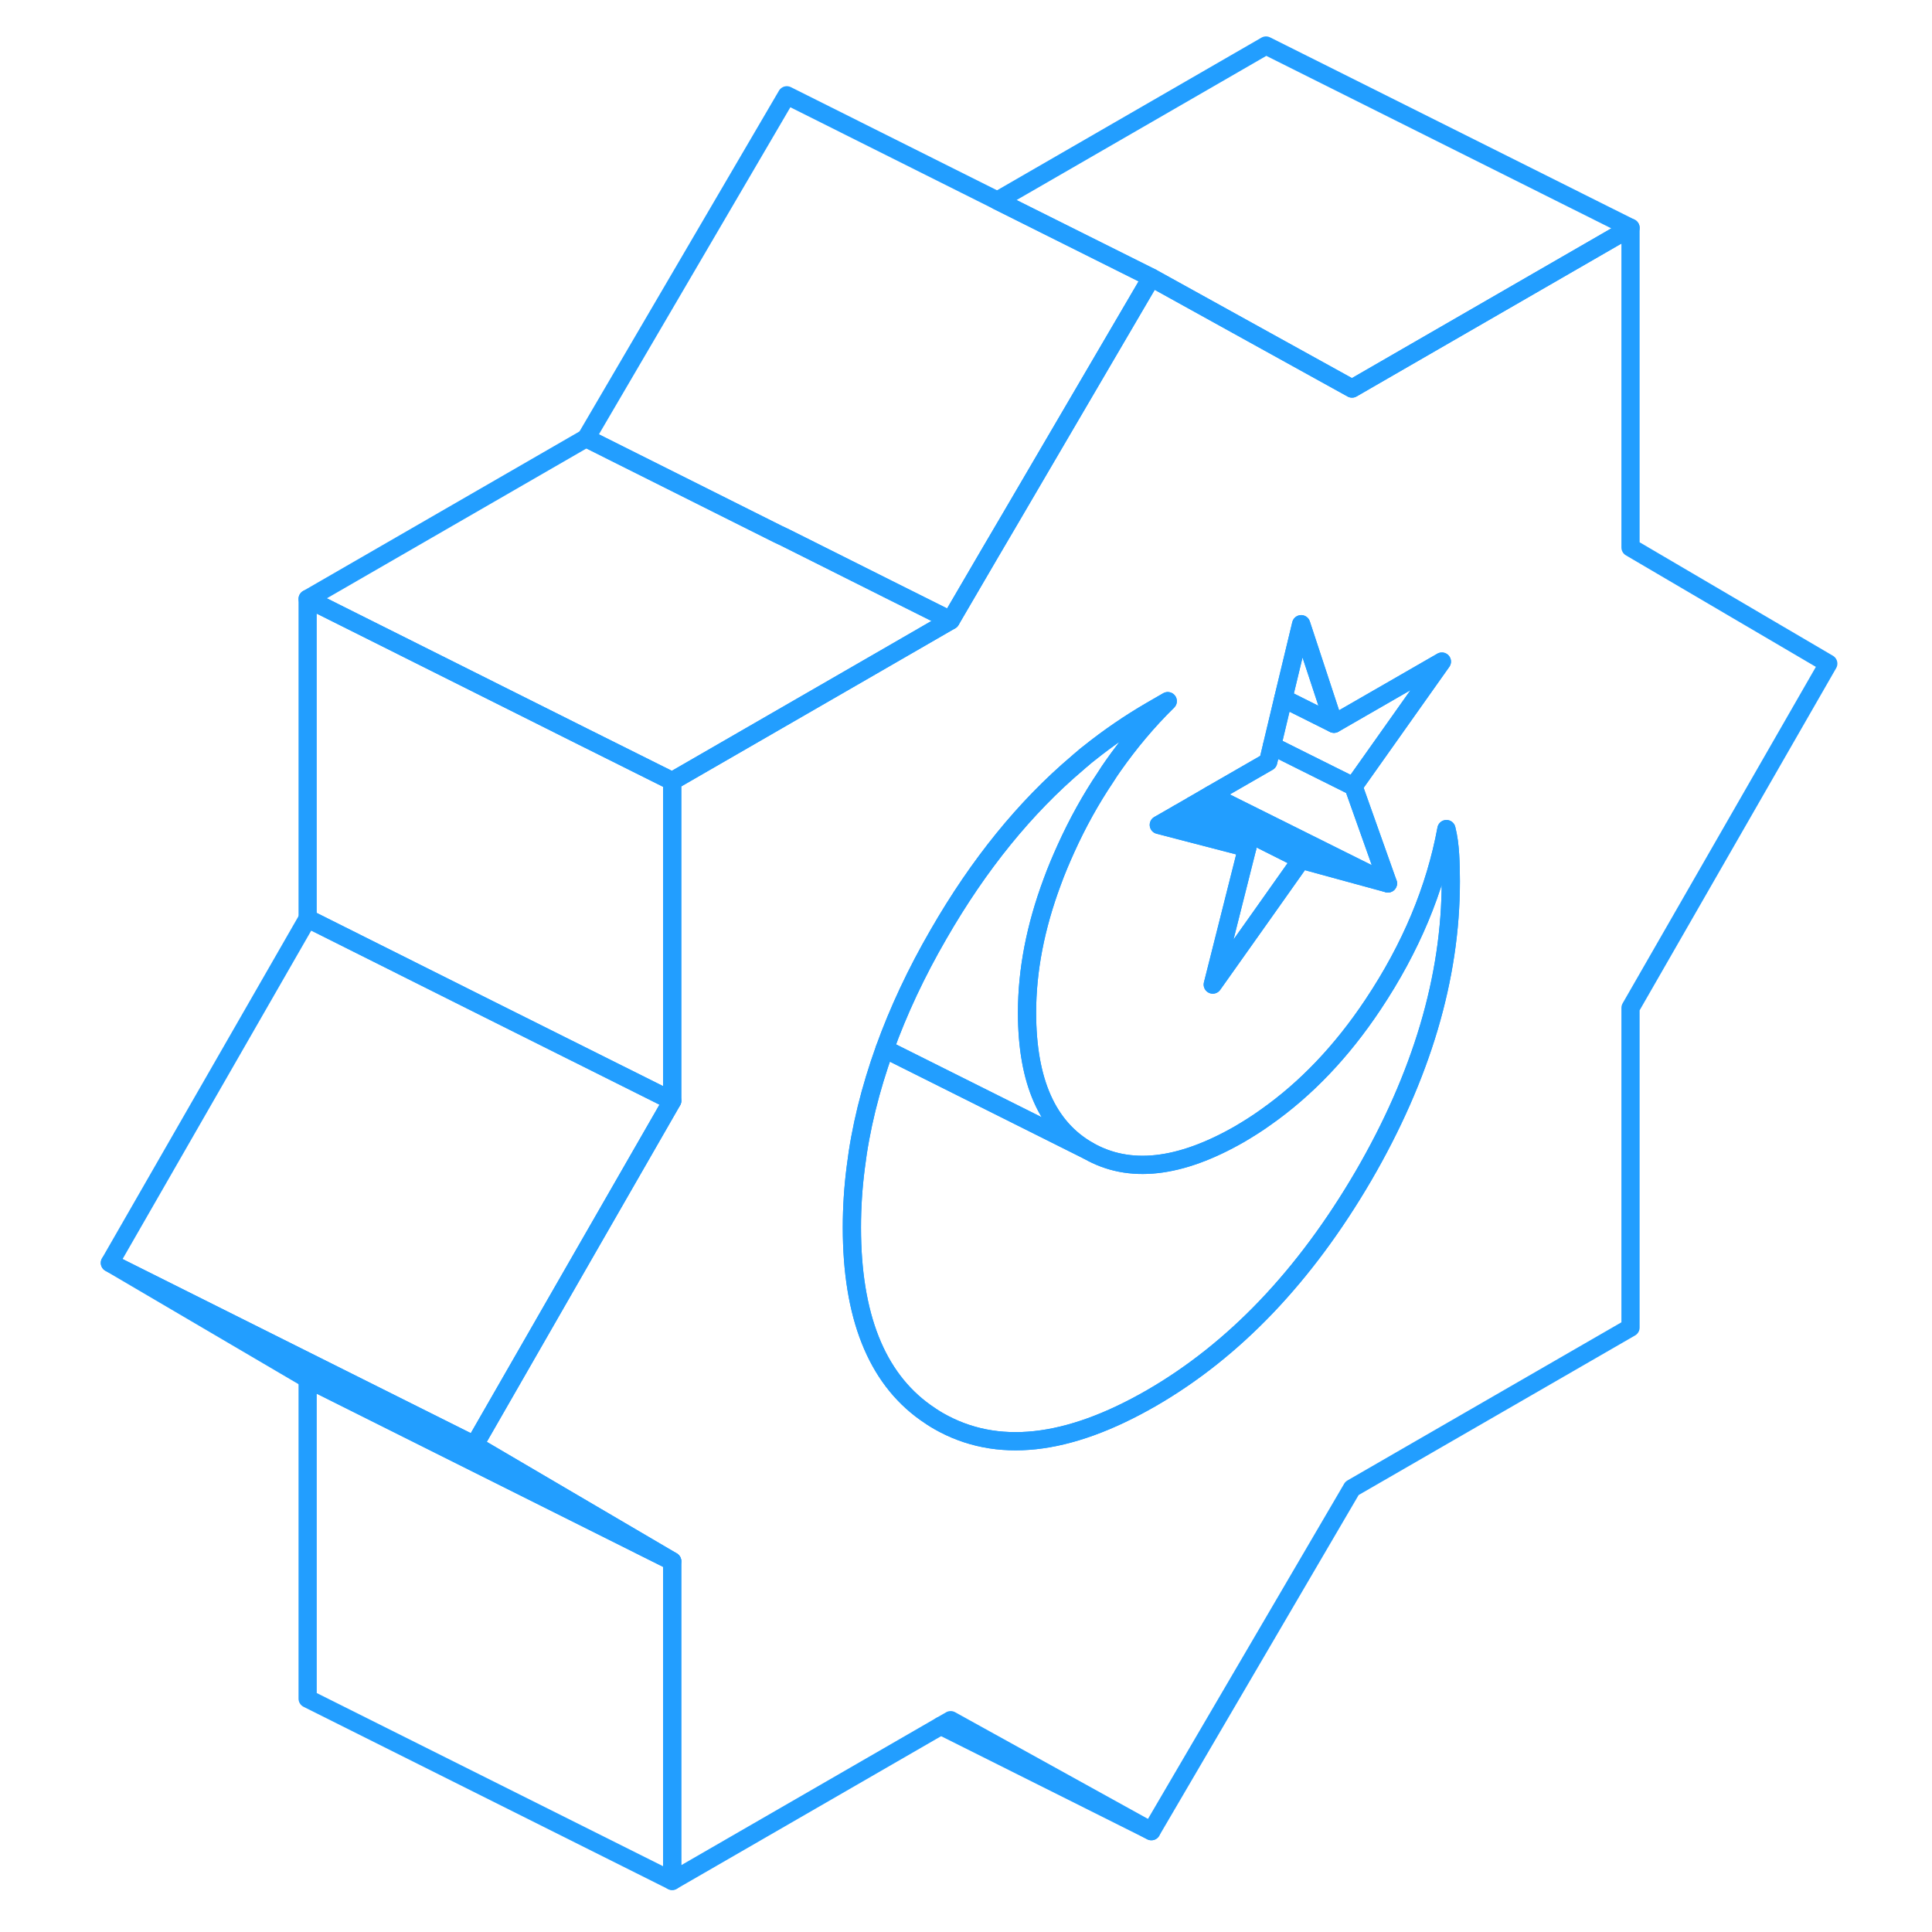 <svg width="48" height="48" viewBox="0 0 99 106" fill="none" xmlns="http://www.w3.org/2000/svg" stroke-width="1px" stroke-linecap="round" stroke-linejoin="round"><path d="M85.959 30.038V12.498L70.679 21.318L65.959 18.708L59.669 15.228L51.959 28.398L50.849 30.288L48.659 34.038L44.539 36.418L33.379 42.858V60.398L28.799 68.368L22.529 79.288L33.379 85.658V103.198L48.119 94.688L48.659 94.378L59.669 100.468L70.679 81.658L85.959 72.838V55.298L96.809 36.408L85.959 30.038ZM61.939 44.188L62.919 43.618L66.079 41.798L66.289 40.918L66.909 38.318L67.889 34.248L69.499 39.138L69.689 39.708L75.609 36.298L70.759 43.148L72.649 48.468L67.889 47.168L65.959 49.898L63.039 54.018L64.929 46.518L60.079 45.258L61.159 44.638L61.939 44.188ZM71.299 64.528C68.089 70.018 64.219 74.078 59.669 76.708C55.069 79.358 51.179 79.788 47.999 77.968C47.739 77.818 47.499 77.658 47.259 77.488C44.579 75.568 43.239 72.188 43.239 67.338C43.239 66.258 43.309 65.158 43.449 64.068C43.709 61.918 44.249 59.748 45.039 57.548C45.789 55.468 46.769 53.368 47.999 51.248C50.199 47.428 52.739 44.298 55.619 41.858C55.709 41.778 55.799 41.698 55.889 41.628C55.999 41.528 56.119 41.428 56.239 41.338C57.339 40.458 58.479 39.678 59.669 38.988L60.569 38.468C59.469 39.548 58.479 40.728 57.579 42.008C57.429 42.218 57.289 42.428 57.159 42.638C56.339 43.858 55.619 45.158 54.989 46.548C54.709 47.168 54.449 47.778 54.229 48.388C53.309 50.858 52.849 53.238 52.849 55.558C52.849 59.338 53.969 61.858 56.219 63.138C58.459 64.418 61.229 64.108 64.519 62.218C65.009 61.928 65.489 61.628 65.959 61.288C68.159 59.738 70.119 57.688 71.829 55.118C73.909 51.998 75.249 48.788 75.859 45.488C75.969 45.928 76.029 46.388 76.059 46.878C76.089 47.358 76.099 47.858 76.099 48.358C76.099 53.638 74.499 59.028 71.299 64.528Z" stroke="#229EFF" stroke-linejoin="round"/><path d="M67.889 47.169L65.959 49.898L63.039 54.019L64.929 46.519L61.159 44.639L61.939 44.188L65.259 45.848L65.959 46.199L67.889 47.169Z" stroke="#229EFF" stroke-linejoin="round"/><path d="M75.609 36.298L70.759 43.148L67.989 41.768L66.289 40.918L66.909 38.318L69.689 39.708L75.609 36.298Z" stroke="#229EFF" stroke-linejoin="round"/><path d="M72.649 48.468L62.919 43.618L66.079 41.798L66.289 40.918L67.989 41.768L70.759 43.148L72.649 48.468Z" stroke="#229EFF" stroke-linejoin="round"/><path d="M72.649 48.468L67.889 47.168L65.96 46.198L65.26 45.848L61.94 44.188L62.919 43.618L72.649 48.468Z" stroke="#229EFF" stroke-linejoin="round"/><path d="M60.569 38.468C59.469 39.548 58.479 40.728 57.579 42.008C57.429 42.218 57.289 42.428 57.159 42.638C56.339 43.858 55.619 45.158 54.989 46.548C54.709 47.168 54.449 47.778 54.229 48.388C53.309 50.858 52.849 53.238 52.849 55.558C52.849 59.338 53.969 61.858 56.219 63.138L45.039 57.548C45.789 55.468 46.769 53.368 47.999 51.248C50.199 47.428 52.739 44.298 55.619 41.858C55.709 41.778 55.799 41.698 55.889 41.628C55.999 41.528 56.119 41.428 56.239 41.338C57.339 40.458 58.479 39.678 59.669 38.988L60.569 38.468Z" stroke="#229EFF" stroke-linejoin="round"/><path d="M61.159 44.638L60.079 45.258L64.929 46.518L61.159 44.638Z" stroke="#229EFF" stroke-linejoin="round"/><path d="M69.689 39.708L66.909 38.318L67.889 34.248L69.499 39.138L69.689 39.708Z" stroke="#229EFF" stroke-linejoin="round"/><path d="M76.099 48.358C76.099 53.638 74.499 59.028 71.299 64.528C68.089 70.018 64.219 74.078 59.669 76.708C55.069 79.358 51.179 79.788 47.999 77.968C47.739 77.818 47.499 77.658 47.259 77.488C44.579 75.568 43.239 72.188 43.239 67.338C43.239 66.258 43.309 65.158 43.449 64.068C43.709 61.918 44.249 59.748 45.039 57.548L56.219 63.138C58.459 64.418 61.229 64.108 64.519 62.218C65.009 61.928 65.489 61.628 65.959 61.288C68.159 59.738 70.119 57.688 71.829 55.118C73.909 51.998 75.249 48.788 75.859 45.488C75.969 45.928 76.029 46.388 76.059 46.878C76.089 47.358 76.099 47.858 76.099 48.358Z" stroke="#229EFF" stroke-linejoin="round"/><path d="M33.379 85.658V103.198L13.379 93.198V75.658L33.379 85.658Z" stroke="#229EFF" stroke-linejoin="round"/><path d="M33.379 85.658L13.379 75.658L2.529 69.288L22.529 79.288L33.379 85.658Z" stroke="#229EFF" stroke-linejoin="round"/><path d="M33.379 42.858V60.398L23.309 55.368L13.379 50.398V32.858L28.489 40.418L33.079 42.708L33.379 42.858Z" stroke="#229EFF" stroke-linejoin="round"/><path d="M48.659 34.038L44.539 36.418L33.379 42.858L33.079 42.708L28.489 40.418L13.379 32.858L28.659 24.038L39.169 29.298L39.589 29.498L45.199 32.308L48.659 34.038Z" stroke="#229EFF" stroke-linejoin="round"/><path d="M59.669 15.229L51.959 28.399L50.849 30.288L48.659 34.038L45.199 32.309L39.589 29.498L39.169 29.299L28.659 24.038L39.669 5.229L51.219 11.008L59.669 15.229Z" stroke="#229EFF" stroke-linejoin="round"/><path d="M85.96 12.498L70.68 21.318L65.96 18.708L59.67 15.228L51.22 11.008L65.96 2.498L85.96 12.498Z" stroke="#229EFF" stroke-linejoin="round"/><path d="M33.379 60.398L28.799 68.368L22.529 79.288L2.529 69.288L13.379 50.398L23.309 55.368L33.379 60.398Z" stroke="#229EFF" stroke-linejoin="round"/><path d="M59.669 100.468L48.119 94.689" stroke="#229EFF" stroke-linejoin="round"/></svg>
